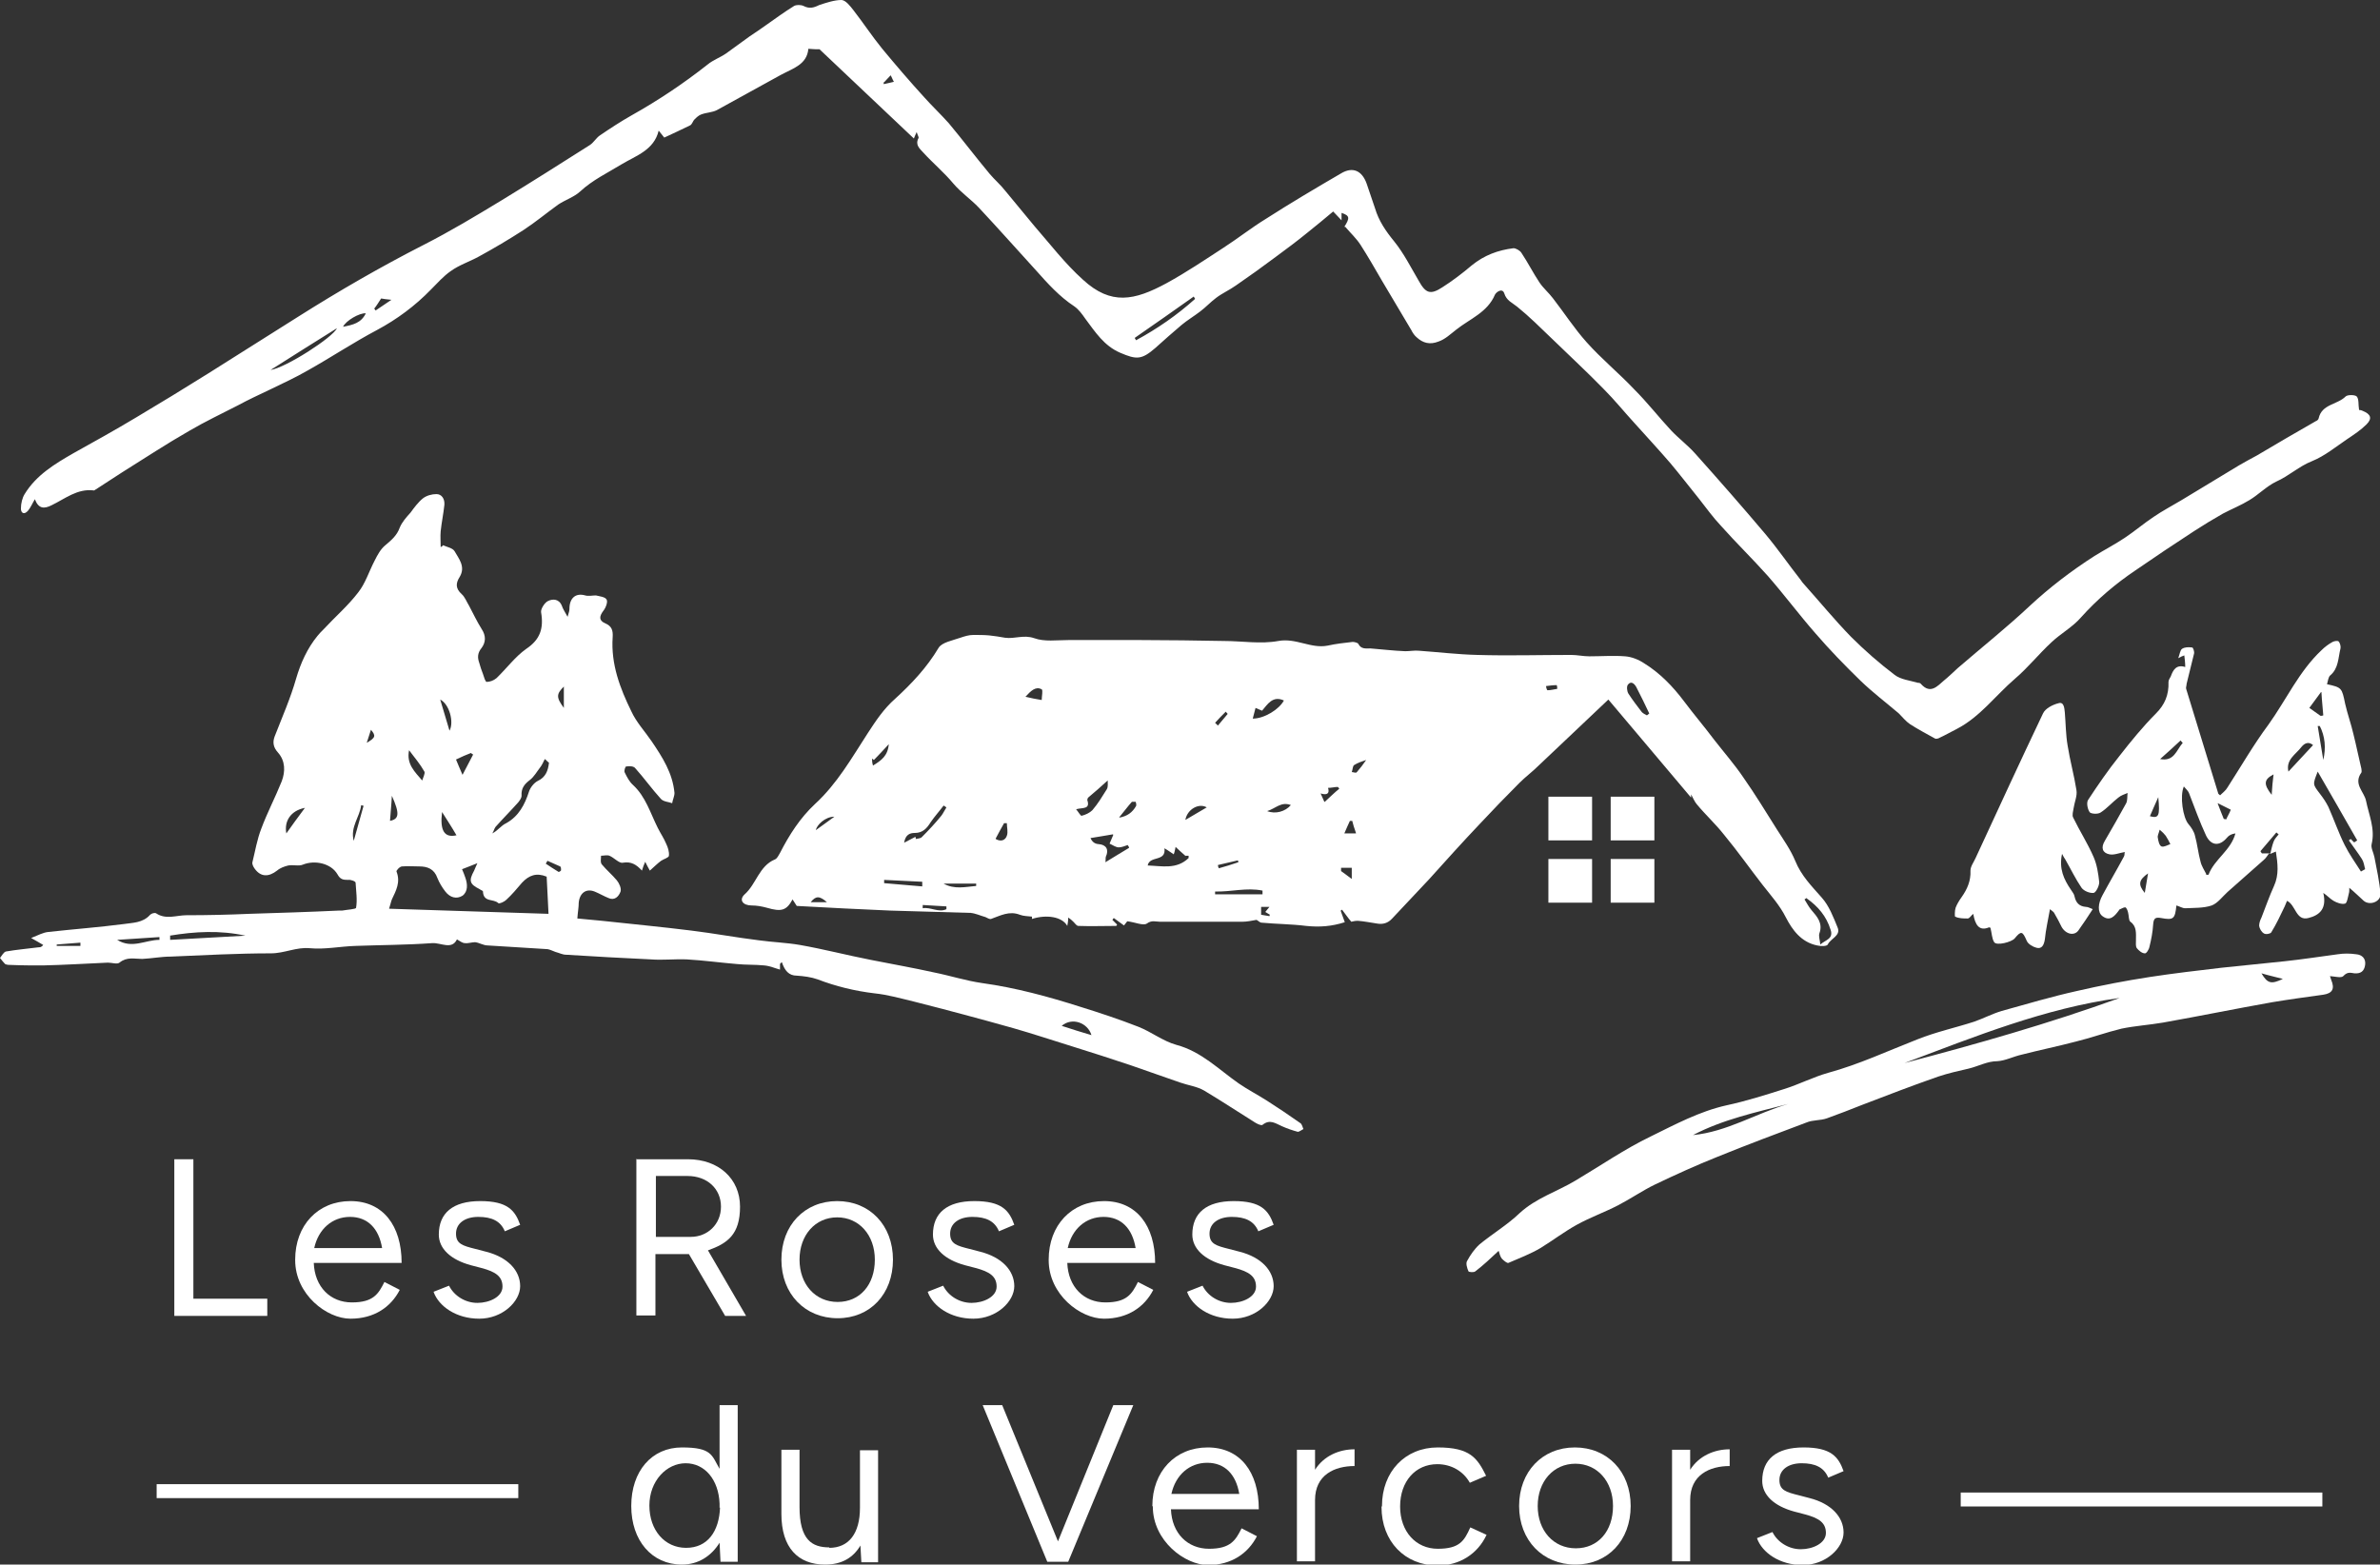 <svg xmlns="http://www.w3.org/2000/svg" id="Calque_1" data-name="Calque 1" viewBox="0 0 512 336.6"><rect x="0" y="0" width="512" height="336.6" fill="#333333" stroke="none"/><defs><style>      .cls-1 {        fill: #fff;        stroke-width: 0px;      }    </style></defs><path class="cls-1" d="M363.8,171.6c-5.9-7-11.7-13.9-17.8-21.1-5.1,4.8-10,9.5-15,14.2-1.3,1.3-2.8,2.4-4.1,3.7-2.9,2.9-5.8,5.9-8.6,8.9-3.7,3.9-7.3,7.9-10.9,11.9-2.6,2.8-5.3,5.6-7.9,8.4-.9,1-2,1.3-3.2,1.1-1.4-.2-2.8-.5-4.2-.6-.5,0-1,.1-1.4.2-.7-.8-1.3-1.7-2-2.6,0,0-.2.2-.3.2.3.8.6,1.7.9,2.5-2.8.9-5.4,1.1-8.3.8-3.2-.4-6.4-.4-9.6-.7-.4,0-.8-.5-1.1-.6-1.1.2-2.1.4-3,.4-5.9,0-11.9,0-17.8,0-.9,0-1.7-.4-2.8.4-.8.5-2.5-.3-4.2-.5,0,0-.3.4-.7.9-.8-.6-1.5-1.1-2.2-1.6-.1.1-.2.3-.3.4.3.3.7.7,1,1,0,.2-.2.3-.2.3-2.7,0-5.4.1-8.1,0-.4,0-.7-.5-1-.8-.3-.3-.6-.6-1.2-1,0,.8-.1,1.2-.2,1.8-1.1-2-4.5-2.5-7.6-1.5,0-.2,0-.3,0-.5-.9-.1-1.8-.1-2.6-.4-2.3-.9-4.2.2-6.2.9-.3.1-.8-.2-1.2-.4-1.1-.3-2.1-.8-3.2-.9-5.8-.2-11.5-.3-17.3-.5-6.6-.3-13.3-.6-20.1-1-.2-.3-.5-.8-.9-1.4-1.3,2.4-2.4,2.7-5.5,1.8-1.1-.3-2.2-.5-3.3-.5-1.9,0-2.8-1.2-1.5-2.4,2.5-2.2,3.1-6.1,6.5-7.5.5-.2.8-.9,1.1-1.4,2-3.9,4.3-7.5,7.5-10.5,4.8-4.4,7.9-9.9,11.4-15.3,1.7-2.6,3.4-5.2,5.9-7.4,3.5-3.2,6.8-6.7,9.3-10.9.7-1.2,3-1.6,4.7-2.2.9-.3,1.8-.6,2.8-.6,1.1,0,2.3,0,3.4.1,1.1.1,2.2.3,3.4.5,2.1.3,4-.7,6.3.1,2.2.8,4.8.4,7.3.4,5.2,0,10.4,0,15.7,0,5.9,0,11.9.1,17.8.2,3.9,0,7.9.7,11.7,0,3.8-.7,7,1.7,10.6,1,1.8-.4,3.6-.6,5.4-.8.4,0,1.1.2,1.2.4.6,1.2,1.6,1,2.6,1,2.5.2,5,.5,7.5.6,1,0,2-.2,3-.1,4.2.3,8.3.8,12.5.9,6.7.2,13.4,0,20.2,0,1.3,0,2.6.3,3.9.3,2.6,0,5.2-.2,7.7,0,1.4.1,2.9.7,4.1,1.5,3.4,2.1,6.2,5,8.6,8.2,2.1,2.8,4.4,5.5,6.5,8.3,2.1,2.7,4.3,5.2,6.2,8,2.6,3.7,4.9,7.5,7.3,11.3,1.4,2.2,2.9,4.3,3.9,6.7,1.3,3.2,3.5,5.4,5.7,7.9,1.6,1.8,2.5,4.2,3.4,6.4.8,1.8-1.5,2.4-2.1,3.7-.2.4-1.5.4-2.3.2-3.4-.7-5.3-3.3-6.7-6-1.3-2.6-3.2-4.7-5-7-2.8-3.6-5.4-7.3-8.3-10.8-1.8-2.3-4-4.3-5.9-6.6-.5-.6-.8-1.4-1.2-2.1ZM255.1,184.2c-1-.9-1.6-1.4-2.2-2-.1.5-.2,1.1-.4,1.6-.5-.3-1.1-.8-2-1.3.4,3-3.2,1.5-3.6,3.7,3.1.1,6.2.9,8.8-1.6,0,0,0-.2,0-.5-.5,0-.9,0-.8,0ZM388.7,193.2c-.2.1-.4.2-.5.3.5.8.9,1.6,1.5,2.3,1.2,1.4,2.5,2.8,1.7,5-.2.6.1,1.4.2,2.4,1.1-1,2.9-1.2,2.2-3.2-.9-2.9-2.7-5-5.1-6.7ZM239.4,179.5c-1.6.3-3.1.5-4.8.8q.5,1.2,1.7,1.3c1.7.1,2.3,1.2,1.6,2.7-.1.3,0,.6-.1,1.2,1.9-1.2,3.5-2.1,5.1-3.1,0-.2-.2-.4-.3-.6-.6.2-1.3.5-1.9.5-.7,0-1.3-.5-2-.8.2-.5.4-.9.8-1.9ZM231.5,174.1c.5.6,1,1.5,1.2,1.4.8-.2,1.7-.6,2.3-1.2,1.2-1.4,2.1-2.9,3.1-4.5.3-.5.2-1.2.2-1.9-1.5,1.4-2.8,2.5-4.1,3.6-.2.1-.3.5-.3.6.7,2.1-1,1.6-2.4,2ZM354.3,153.9l.5-.4c-.9-1.9-1.8-3.8-2.8-5.7-.4-.7-1.1-1.4-1.8-.5-.3.4-.2,1.4.1,1.9.9,1.4,1.9,2.7,2.9,4,.3.3.7.5,1.1.7ZM270.1,152.3c-.2.8-.4,1.6-.6,2.3,2.5,0,5.7-2,6.7-3.9-2.4-1.1-3.5.8-4.7,2.2-.5-.2-.9-.4-1.4-.6ZM197,180.1c0,.1,0,.3,0,.4.4-.1,1-.1,1.3-.4,1.5-1.5,2.9-3,4.2-4.6.4-.5.7-1.2,1.1-1.8-.2-.1-.4-.3-.6-.4-.9,1.2-1.9,2.3-2.8,3.6-.8,1.3-1.7,2.3-3.4,2.3-1,0-2,.3-2.3,2.1,1-.5,1.7-.9,2.3-1.2ZM271.6,192.4c0-.3,0-.5,0-.8-3.4-.7-6.8.3-10.2.2,0,.2,0,.4,0,.6h10.2ZM198.4,190.6c0-.3,0-.6,0-.9-2.7-.1-5.5-.3-8.2-.4,0,.2,0,.4,0,.7,2.7.2,5.5.5,8.2.7ZM220.6,149.9c1.3.3,2.2.5,3.5.7,0-.8.3-2.1,0-2.3-1.3-.7-2.3.3-3.5,1.6ZM210,190.6v-.5h-7c2.3,1.3,4.7.7,7,.5ZM255,176.4c1.7-1,3.1-1.8,4.6-2.7-1.7-1-4.2.4-4.6,2.7ZM277.7,173.2c-2.1-.8-3.2.7-5.1,1.3,1.8.7,3.9.1,5.1-1.3ZM214.2,180.5c1.2.7,2.1.2,2.4-.7.3-.8,0-1.8,0-2.7-.2,0-.4,0-.6,0-.6,1.1-1.2,2.1-1.8,3.3ZM175.5,178.6c.9-.6,2.3-1.7,4-2.9-2,0-3.8,1.8-4,2.9ZM187.8,164.7c1.8-1.1,3.2-2.1,3.4-4.6-1.3,1.4-2.2,2.4-3.2,3.4-.1-.1-.3-.2-.4-.3,0,.4,0,.8.2,1.5ZM285,172.5c1.2-1.1,2.1-2,3.1-2.8,0-.1-.2-.3-.3-.4-.7,0-1.3.2-2.1.2.4,1.3-.3,1.6-1.6,1.2.3.7.5,1.1.8,1.8ZM291.7,179.2c-.2-.7-.4-1.1-.5-1.5-.1-.4-.2-.8-.3-1.1-.2,0-.4,0-.5,0-.4.8-.7,1.6-1.2,2.7h2.5ZM240.8,175.9c1.7-.3,2.8-1.1,3.6-2.5.1-.2,0-.7-.1-.9,0,0-.6,0-.8,0-.9,1-1.7,2.1-2.7,3.3ZM288.5,186.8c0,.2,0,.4,0,.6.6.4,1.2.9,2.3,1.7v-2.4c-.8,0-1.5,0-2.3,0ZM293.9,163.5c-.9.3-1.8.6-2.6,1.1-.3.2-.3,1-.5,1.5.4,0,.9.3,1.1,0,.7-.8,1.4-1.7,2-2.6ZM198.5,194.7c0,.2,0,.5,0,.7,1.7-.3,3.4,1,5.1.2v-.6c-1.7-.1-3.4-.2-5.1-.3ZM177.9,194.1c-1.6-1.4-2.4-1.4-3.5,0h3.5ZM266.4,185.6c0-.2,0-.3-.1-.5-1.4.3-2.9.7-4.3,1,0,.2.1.5.2.7,1.4-.4,2.8-.8,4.2-1.3ZM264.1,153.6c-.1-.2-.3-.3-.4-.5-.8.8-1.6,1.6-2.3,2.4.2.2.4.4.6.6.7-.8,1.4-1.7,2.1-2.5ZM271.3,196.8c.7.1,1.3.2,1.8.3,0,0,0-.2.1-.3-.3-.2-.7-.4-1-.6.3-.4.5-.6.9-1.1h-1.8v1.6ZM335,148.2c0-.3,0-.5-.1-.8-.8,0-1.5.1-2.3.2,0,.3.2.9.3.9.7,0,1.4-.2,2.1-.3Z"></path><path class="cls-1" d="M289.2,48.8c1.2-1.9,1.2-2.4-.6-3v1.6c-.6-.6-1-1.1-1.8-1.9-1.8,1.5-3.7,3.1-5.6,4.6-2.2,1.8-4.5,3.5-6.8,5.2-2.8,2.1-5.6,4.1-8.5,6.1-1.4,1-3,1.7-4.3,2.7-1.2.9-2.2,2-3.4,2.9-1.3,1-2.8,1.9-4,2.9-1.9,1.6-3.8,3.3-5.7,5-2.9,2.5-4,2.5-7.5,1-3.5-1.5-5.4-4.5-7.5-7.3-.7-1-1.4-2-2.4-2.7-3.2-2.1-5.7-4.9-8.2-7.7-4.1-4.5-8.1-9-12.3-13.5-1.7-1.8-3.9-3.3-5.5-5.2-2-2.4-4.4-4.4-6.5-6.7-.7-.8-1.8-1.6-1-3.1.1-.2-.2-.6-.4-1.3-.3.7-.5,1.1-.6,1.4-6.8-6.4-13.5-12.8-20.3-19.2-.6,0-1.4,0-2.4-.1-.3,3.4-3.3,4.2-5.9,5.6-4.6,2.5-9.2,5.1-13.8,7.6-1,.5-2.2.5-3.3.9-.6.2-1.1.7-1.5,1.1-.4.4-.5,1.1-1,1.3-1.8.9-3.6,1.7-5.5,2.6-.4-.5-.7-.9-1.2-1.5-1,4.2-4.9,5.4-7.9,7.2-3.1,1.9-6.3,3.4-9,5.9-1.3,1.2-3.2,1.8-4.7,2.8-2.5,1.8-4.9,3.8-7.5,5.5-3.1,2-6.3,3.9-9.6,5.7-2,1.1-4.2,1.8-6,3.1-1.6,1.1-2.9,2.6-4.3,4-3.4,3.5-7.3,6.4-11.6,8.7-5.1,2.7-9.9,5.9-14.9,8.7-2.6,1.5-5.4,2.8-8.1,4.1-2.3,1.1-4.7,2.2-6.9,3.4-3.5,1.8-7.1,3.5-10.5,5.5-4.9,2.8-9.6,5.9-14.4,8.9-1.9,1.2-3.8,2.5-5.7,3.7-.1,0-.3.3-.5.2-3.5-.4-6.1,1.8-9,3.2-1.6.8-2.8.8-3.6-1.3-.6,1-.9,1.8-1.5,2.5-.8.9-1.5.5-1.5-.5,0-1.1.3-2.3.8-3.1,2.5-4.1,6.5-6.5,10.5-8.8,4.5-2.5,9-5,13.5-7.7,5.2-3.1,10.3-6.2,15.4-9.4,6.5-4.1,13-8.2,19.5-12.3,8.7-5.5,17.7-10.7,26.9-15.4,5.7-2.9,11.2-6.2,16.8-9.6,6.4-3.9,12.7-7.9,19-11.9.8-.5,1.4-1.6,2.2-2.1,2.2-1.5,4.5-3,6.8-4.3,5.7-3.2,11.1-6.8,16.3-10.9,1.2-1,2.7-1.5,4-2.4,1.7-1.2,3.4-2.5,5.1-3.7,1.2-.8,2.4-1.6,3.5-2.4,2-1.4,3.9-2.8,6-4.1.5-.3,1.5-.3,2.1,0,1.2.6,2.1.4,3.3-.2C177.7.6,179.5,0,181,0c.9,0,1.9,1.3,2.6,2.2,2.1,2.7,4,5.6,6.2,8.3,2.9,3.5,5.9,7,9,10.4,1.7,1.9,3.6,3.7,5.3,5.6,3,3.6,5.8,7.3,8.8,10.9,1.1,1.3,2.4,2.4,3.4,3.7,2.1,2.5,4.1,5,6.2,7.5,3.4,3.9,6.6,8.1,10.5,11.6,6,5.5,11,4.5,18,.7,4.2-2.3,8.2-5,12.2-7.6,3.1-2,6-4.3,9.1-6.2,5.3-3.4,10.7-6.6,16.2-9.8,2.5-1.5,4.5-.6,5.5,2.2.6,1.8,1.2,3.5,1.8,5.3.8,2.7,2.3,4.9,4.1,7.1,2.1,2.6,3.6,5.6,5.3,8.5,1.5,2.7,2.5,3.1,5.1,1.4,2.2-1.4,4.3-3,6.3-4.7,2.7-2.2,5.7-3.3,9-3.7.5,0,1.4.5,1.7,1,1.4,2.1,2.5,4.3,3.9,6.4.8,1.2,2,2.2,2.9,3.4,2.4,3.1,4.6,6.5,7.2,9.4,3.2,3.6,7,6.7,10.3,10.2,2.8,2.8,5.2,5.9,7.9,8.8,1.6,1.7,3.6,3.2,5.2,5,5.1,5.7,10.1,11.4,15,17.2,2.7,3.2,5.1,6.7,7.7,10,.2.3.4.6.7.9,3.4,3.8,6.6,7.7,10.1,11.3,2.9,2.9,6.1,5.7,9.4,8.2,1.3,1,3.3,1.2,5,1.7.2,0,.5,0,.7.3,2,2.2,3.5.4,4.9-.8,1-.8,2-1.8,3-2.7,5.1-4.4,10.5-8.7,15.4-13.3,4.3-4,9-7.6,14-10.8,2.1-1.3,4.4-2.5,6.5-3.9,2.1-1.4,4.1-3.1,6.2-4.5,1.9-1.3,4-2.4,6-3.6,4.1-2.5,8.3-5,12.4-7.5,1.2-.7,2.5-1.4,3.8-2.1,4.2-2.5,8.5-5,12.7-7.4.3-.1.6-.4.6-.6.7-3.1,4-2.9,5.8-4.7.4-.4,2-.4,2.4,0,.5.6.3,1.7.5,2.9,0,0,.4,0,.8.2,1.7.7,2.1,1.6.8,2.9-1.2,1.2-2.7,2.2-4.2,3.2-2.5,1.7-4.8,3.6-7.5,4.7-2.8,1.1-5,3.2-7.7,4.4-2.1,1-3.8,2.8-5.8,4-1.8,1.1-3.8,1.9-5.7,2.9-2.1,1.2-4.1,2.4-6.1,3.7-4.3,2.8-8.5,5.6-12.7,8.5-4.3,2.9-8.2,6.2-11.7,10.1-1.8,2.1-4.4,3.5-6.4,5.4-2.7,2.5-5,5.4-7.8,7.8-4.2,3.6-7.5,8.2-12.5,10.8-1.2.6-2.4,1.3-3.7,1.9-.3.2-.8.3-1,.2-1.8-1-3.7-2-5.4-3.1-.9-.6-1.6-1.5-2.4-2.3-2.7-2.3-5.6-4.5-8.2-7-3.4-3.3-6.7-6.7-9.8-10.3-3.5-4-6.7-8.3-10.2-12.3-3.3-3.7-6.8-7.1-10.1-10.8-1.7-1.8-3.2-3.9-4.7-5.8-2.1-2.6-4.1-5.2-6.2-7.7-2.5-2.9-5.1-5.7-7.7-8.6-2.2-2.4-4.3-5-6.6-7.3-3.6-3.7-7.4-7.2-11.1-10.8-2.5-2.4-4.9-4.8-7.5-6.9-1.1-.9-2.3-1.3-2.8-2.9-.4-1.2-1.7-.3-2,.3-1.6,3.8-5.4,5.2-8.3,7.5-1.3,1-2.4,2.1-3.9,2.6-1.8.7-3.3.3-4.6-.9-.5-.4-.9-1-1.2-1.6-2.1-3.5-4.2-7.1-6.3-10.6-1.5-2.6-3-5.2-4.6-7.7-.9-1.4-2.1-2.5-3.3-3.9ZM244.1,72.7c.1.2.2.3.3.5,4.6-2.5,8.8-5.4,12.7-8.9-.1-.2-.2-.3-.3-.5-4.2,3-8.4,5.9-12.7,8.9ZM58.2,79.6c3.3-.5,13.4-7,14.3-9-4.6,2.9-9.3,5.8-14.3,9ZM73.8,70.3c2.1-.4,3.9-.8,4.9-2.9-1.4-.1-4.3,1.6-4.9,2.9ZM82,64.2c-.6.9-1,1.6-1.5,2.2.1.1.2.2.3.4,1-.7,2.1-1.4,3.4-2.3-1.1-.1-1.7-.2-2.3-.3ZM190.1,17.7v.4c.8-.2,1.5-.3,2.2-.5-.3-.5-.5-1.1-.7-1.4-.6.6-1,1.1-1.4,1.5Z"></path><g><path class="cls-1" d="M167.8,207.2c0,.5,0,1,0,1.4-1.1-.3-2.2-.8-3.4-.9-2-.2-4-.1-5.9-.3-3.6-.3-7.2-.8-10.8-1-2.6-.1-5.2.2-7.7,0-6.1-.3-12.1-.6-18.2-1-.8,0-1.5-.4-2.3-.6-.6-.2-1.1-.5-1.7-.6-4.3-.3-8.6-.5-12.9-.8-.9,0-1.8-.6-2.7-.7-.7,0-1.5.3-2.2.2-.5,0-1-.4-1.7-.8-1.1,2.3-3.4.7-5.3.8-5.5.4-11,.4-16.5.6-3.3.1-6.6.8-9.8.5-2.9-.3-5.5,1.1-8.4,1.1-7.2,0-14.4.4-21.6.7-2,0-4,.4-6.1.5-1.7,0-3.3-.5-4.9.8-.5.4-1.6,0-2.5,0-4.7.2-9.3.5-14,.6-2.2,0-4.5,0-6.7-.1-.5,0-1,0-1.4-.2C.8,207.1.4,206.6,0,206.1c.4-.5.8-1.3,1.3-1.4,2.3-.4,4.7-.6,7-.9.3,0,.6,0,1-.5-.7-.4-1.3-.8-2.6-1.5,1.5-.6,2.6-1.2,3.7-1.3,5.4-.6,10.8-1,16.2-1.7,1.9-.3,4.1-.2,5.7-2,.3-.3,1-.5,1.3-.3,2.1,1.4,4.4.4,6.5.4,4.5,0,9-.1,13.5-.3,6.4-.2,12.9-.4,19.3-.7.2,0,.5,0,.7,0,1.1-.2,3-.3,3-.6.3-1.7,0-3.6-.1-5.4,0-.3-1.1-.7-1.6-.6-1.1,0-1.7-.1-2.3-1.2-1.4-2.4-4.9-3.1-7.4-2.1-.9.4-2.1,0-3.2.2-.8.2-1.7.5-2.4,1.1-1.8,1.4-3.5,1.4-4.8-.4-.3-.4-.6-1-.5-1.4.6-2.4,1-4.9,1.9-7.2,1.3-3.5,3-6.7,4.4-10.2.8-2.1.8-4.4-.8-6.2-1-1.1-1.2-2.2-.7-3.5,1.6-4.1,3.4-8.2,4.6-12.4,1-3.4,2.4-6.5,4.6-9.2.4-.5.8-.9,1.3-1.4,2.5-2.7,5.3-5.1,7.5-8,1.5-1.9,2.3-4.5,3.5-6.8.6-1.2,1.3-2.5,2.3-3.3,1.3-1.1,2.5-2.1,3.1-3.8.5-1.2,1.4-2.2,2.3-3.2.8-1.1,1.7-2.3,2.7-3.1.8-.6,1.9-.9,2.9-.9,1.1,0,1.8,1,1.7,2.3-.2,1.9-.6,3.8-.8,5.7-.1,1.1,0,2.3,0,3.4.2-.1.4-.2.5-.4.9.4,2.1.6,2.5,1.3.9,1.6,2.4,3.3,1.1,5.5-.9,1.4-.9,2.5.4,3.7.7.6,1.1,1.7,1.6,2.5.9,1.7,1.7,3.4,2.7,5,1,1.5.9,2.9,0,4.1-.9,1.1-.9,2.1-.5,3.2.2.8.5,1.6.8,2.4.2.6.5,1.7.8,1.7.7,0,1.5-.3,2.1-.8,2.2-2.1,4-4.6,6.4-6.3,3-2,3.8-4.4,3.2-7.9-.1-.7.8-2.1,1.5-2.4,1-.5,2.4-.5,3,1.1.2.6.6,1.2,1.2,2.3.3-1,.4-1.3.4-1.7,0-2.3,1.3-3.5,3.4-2.9.7.2,1.5,0,2.3,0,.8.2,2,.3,2.3.9.3.5-.2,1.8-.7,2.4-.9,1.2-1,2.1.4,2.7,1.4.6,1.7,1.5,1.6,3-.4,5.8,1.6,11,4,15.9,1.1,2.4,2.9,4.3,4.4,6.5,2.3,3.4,4.5,6.8,4.9,11.1,0,.7-.4,1.5-.5,2.2-.8-.3-1.8-.3-2.4-.9-2-2.2-3.7-4.6-5.6-6.7-.4-.4-1.2-.4-1.9-.3-.2,0-.5,1-.3,1.3.5,1,1,2,1.8,2.7,2.7,2.5,3.7,6,5.3,9.2.6,1.2,1.3,2.2,1.8,3.4.4.8.7,1.8.6,2.6,0,.4-1.1.7-1.7,1.1-.8.6-1.5,1.3-2.4,2.1-.4-.7-.6-1.1-1-1.9-.3.7-.5,1.2-.7,1.9-1.2-1.3-2.3-2-4.1-1.7-.8.2-1.9-1.1-2.9-1.5-.5-.2-1.2,0-1.8,0,0,.6-.2,1.5.2,1.9,1,1.2,2.2,2.2,3.2,3.4.5.6,1,1.7.8,2.4-.4,1.1-1.3,2-2.6,1.4-1-.4-2-1-3-1.4-1.8-.7-3.2.3-3.4,2.4,0,1-.2,2-.3,3.4,1.8.2,3.5.3,5.3.5,6.4.7,12.8,1.3,19.2,2.1,4.9.6,9.7,1.5,14.6,2.1,2.9.4,5.9.5,8.8,1,5.1.9,10.1,2.2,15.2,3.2,4.5.9,9.1,1.7,13.6,2.7,3.5.7,6.9,1.8,10.4,2.3,7.2,1,14.2,2.9,21.1,5.1,4.2,1.3,8.4,2.7,12.5,4.3,2.8,1.1,5.3,3.1,8.2,3.9,5.3,1.4,9.1,5.3,13.4,8.3,1.9,1.3,4,2.4,5.9,3.6,2.5,1.6,4.9,3.2,7.3,4.9.4.2.5.9.7,1.3-.4.2-.9.6-1.2.6-1.1-.3-2.3-.7-3.4-1.2-1.4-.6-2.6-1.6-4.2-.3-.3.2-1.1-.2-1.6-.5-3.7-2.3-7.3-4.7-11-6.9-1.6-.9-3.4-1.1-5.1-1.7-3.5-1.2-7.1-2.5-10.6-3.7-4.2-1.4-8.5-2.8-12.7-4.1-4.2-1.3-8.4-2.7-12.6-3.9-7.1-2-14.2-3.9-21.3-5.7-2.9-.7-5.7-1.5-8.6-1.8-4.2-.5-8.3-1.5-12.2-3-1.4-.5-3-.7-4.5-.8-1.7,0-2.6-1.1-3.2-2.9-.1.1-.3.2-.4.4ZM117.6,188.6c-2.2-.9-3.8-.3-5.3,1.3-1.1,1.3-2.2,2.6-3.4,3.7-.4.4-1.5.9-1.7.7-1-1-3.2-.1-3.3-2.5,0-.2-.5-.3-.7-.5-2.2-1.1-2.4-1.8-1.2-4,.2-.4.3-.8.7-1.6-1.3.5-2.2.9-3.3,1.3.3.7.5,1.2.7,1.8.5,1.4.6,3-.6,3.9-1.3.8-2.7.4-3.7-.9-.7-.9-1.3-1.9-1.7-2.9-.7-2-2.2-2.5-3.9-2.5-1.2,0-2.5-.1-3.7,0-.5,0-1.3.9-1.2,1.1.9,2.3-.1,4.1-1,6-.2.5-.3,1.1-.6,2,11.5.4,22.8.7,34.3,1.1-.1-2.8-.3-5.4-.4-8ZM118,164c-.3-.2-.5-.5-.8-.7-.3.6-.6,1.3-1,1.8-.7.9-1.3,2-2.2,2.7-1.2.9-1.9,1.8-1.8,3.4,0,.5-.4,1-.7,1.4-1.6,1.8-3.3,3.5-4.9,5.3-.3.4-.4,1-.7,1.4,1.2-.6,1.9-1.7,3-2.2,2.7-1.5,4-4,4.9-6.8.3-.9,1.1-1.9,1.9-2.3,1.7-.8,2.2-2.2,2.4-3.9ZM36.6,201.3c0,.3,0,.6,0,.9,5.4-.3,10.8-.6,16.2-.9-5.5-1.2-10.9-.9-16.3,0ZM90.8,168c.2-.7.7-1.6.5-2-.9-1.6-2.1-3-3.3-4.6-.6,3,1.2,4.6,2.9,6.6ZM98.2,179.7c-1.1-1.9-2.1-3.4-3.1-5-.5,4,.5,5.6,3.1,5ZM234.8,222.7c-.8-2.7-4.2-3.9-6.4-2,2.2.7,4.3,1.4,6.4,2ZM25.2,202.2c3.2,2,6.1,0,9.1,0,0-.2,0-.4,0-.6-3,.2-6.1.4-9.1.6ZM61.6,179.3c1.2-1.7,2.5-3.5,4-5.5-3.1.6-4.5,2.9-4,5.5ZM101.7,162.3c-.1-.1-.3-.2-.4-.3-1,.4-2,.8-3.2,1.4.4,1,.8,1.9,1.4,3.3,1-1.9,1.6-3.1,2.3-4.4ZM96.7,157.2c1-1.8,0-5.7-2-6.7.7,2.4,1.3,4.4,2,6.7ZM84.3,171.2c-.1,2.1-.3,3.8-.4,5.4,2-.4,2.1-1.6.4-5.4ZM121.3,152.3v-4.6c-1.6,1.6-1.7,2.3,0,4.6ZM78.1,173.3c-.1,0-.3,0-.4-.1-.3,2.6-2.4,4.7-1.6,7.7.7-2.5,1.4-5,2.1-7.5ZM12.2,203.2c0,0,0,.2,0,.3h5.1c0-.2,0-.5,0-.7-1.7.1-3.4.3-5.1.4ZM117.7,185.3c-.1.2-.2.4-.3.5.9.6,1.8,1.2,2.8,1.8,0,0,.5-.2.5-.4,0-.3,0-.7-.2-.8-.9-.4-1.8-.8-2.7-1.2ZM78.9,159.8c1.9-1.1,2-1.5.9-2.8-.3,1-.6,1.9-.9,2.8Z"></path><path class="cls-1" d="M488.2,183.5c-.4.5-.7,1.1-1.2,1.5-2.6,2.3-5.2,4.6-7.8,6.9-1.1,1-2.1,2.4-3.4,2.9-1.8.6-3.8.5-5.7.6-.6,0-1.2-.4-1.9-.6-.3,2.9-.6,3.2-3.3,2.7-1.2-.2-1.6,0-1.7,1.4-.1,1.6-.4,3.2-.8,4.8-.1.6-.7,1.5-1,1.4-.6,0-1.3-.6-1.7-1.1-.3-.4-.2-1.1-.2-1.7,0-1.5.2-3-1.2-4-.4-.3-.3-1.3-.5-2-.1-.4-.3-1-.6-1.1-.4,0-.8.3-1.3.5,0,0,0,.1-.1.2-.9,1.2-1.9,2.4-3.5,1.2-1.1-.8-1-2.7,0-4.5,1.5-2.8,3.1-5.5,4.6-8.3.2-.3.1-.7.2-1-1.2.2-2.3.7-3.3.5-1.5-.3-1.9-1.4-1-2.9,1.6-2.7,3.1-5.4,4.6-8.1.3-.6.2-1.4.3-2.2-.7.3-1.4.5-2,1-1.3,1-2.4,2.3-3.8,3.2-.6.4-1.9.3-2.3,0-.5-.6-.8-2.1-.4-2.7,2.1-3.2,4.3-6.4,6.7-9.4,2.5-3.2,5.1-6.4,7.9-9.2,1.9-1.9,2.8-4,2.7-6.8,0-.4.3-.8.5-1.2.5-1.4,1.2-2.6,3.1-2,0-.9-.1-1.6-.2-2.5-.5.2-.8.3-1.3.6.3-.8.4-1.7.8-2,.6-.4,1.4-.4,2.2-.3.2,0,.5.9.4,1.3-.5,2.2-1.1,4.3-1.6,6.5,0,.4-.2.8-.1,1.1,2.3,7.5,4.6,15,6.9,22.5,0,.1.2.2.4.4.6-.6,1.2-1,1.6-1.7,2.9-4.5,5.6-9.2,8.8-13.5,3.8-5.3,6.6-11.5,11.4-16,.7-.7,1.5-1.3,2.4-1.8.4-.2,1.1-.3,1.3-.1.3.3.5,1.1.4,1.5-.5,2-.4,4.3-2.2,5.8-.4.3-.5,1.2-.7,1.9,3.2.7,3.2.8,3.9,4.2.5,2.2,1.3,4.4,1.8,6.6.6,2.4,1.1,4.9,1.7,7.4,0,.2.1.6,0,.8-1.8,2.5.6,4.1,1,6.1.6,3,2,6,1.2,9.3-.2.8.4,1.8.6,2.8.5,2.6,1.1,5.3,1.3,7.9.1,1.7-2.3,2.6-3.6,1.5-1-.9-1.9-1.8-3.1-2.8,0,.5,0,.9-.1,1.2-.2.8-.4,2.1-.8,2.2-.8.2-1.8-.2-2.5-.6-.7-.4-1.3-1.1-2.2-1.7.8,3.4-.8,4.8-3.2,5.4-2.7.7-2.7-2.8-4.6-3.7-.2.4-.3.8-.5,1.2-.9,1.9-1.8,3.8-2.9,5.6-.2.3-1.2.5-1.6.2-.5-.3-.9-1-1-1.6,0-.6.2-1.2.5-1.8.9-2.3,1.7-4.6,2.7-6.8,1.1-2.4.8-4.8.4-7.4-.4.2-.8.3-1.2.5.2-.9.4-1.8.7-2.6.2-.6.7-1.1,1.1-1.6-.2-.1-.3-.3-.5-.4-1.1,1.3-2.3,2.7-3.4,4,0,.2.2.3.3.5.6,0,1.2,0,1.9,0ZM474.6,188.2c.2,0,.4,0,.5,0,1.3-3.4,4.8-5.2,5.8-8.9-.8.1-1.4.4-1.8.9-1.6,1.9-3.4,1.8-4.5-.4-1.4-3-2.5-6.1-3.7-9.2-.2-.5-.7-.9-1.1-1.4-.9,2.1-.2,6.7,1,8.1.6.7,1.2,1.6,1.4,2.5.5,1.8.7,3.8,1.2,5.6.2.9.8,1.8,1.2,2.6ZM506.5,181.2l.6-.4c-2.8-4.9-5.6-9.8-8.5-14.8-1.1,2.8-1.1,2.7.5,4.8.7.9,1.3,1.8,1.8,2.8,1.2,2.7,2.2,5.6,3.5,8.2,1,2,2.3,3.8,3.5,5.7.3-.2.6-.3.9-.5-.2-.8-.3-1.6-.7-2.2-.9-1.4-1.9-2.7-2.8-4,.1-.1.3-.2.4-.3.2.2.5.5.7.7ZM492.3,166c1.8-1.9,3.5-3.8,5.3-5.7-.8-.7-1.7-.6-2.5.4-1.2,1.6-3.4,2.7-2.8,5.3ZM499.3,148.9c-1,1.4-1.8,2.4-2.5,3.4,1,.7,1.7,1.2,2.4,1.7.2,0,.4,0,.6-.1-.1-1.5-.3-3-.4-5ZM464.6,178.5c-.2.8-.5,1.3-.4,1.7.1.7.3,1.7.8,1.9.5.2,1.3-.3,1.9-.5-.3-.6-.6-1.2-1-1.8-.3-.4-.7-.8-1.3-1.3ZM499.1,156.2c-.2,0-.3,0-.5,0,.4,2.4.8,4.8,1.2,7.3.6-2.6.4-5.1-.8-7.4ZM469.6,159.9c-.2-.2-.3-.4-.5-.6-1.4,1.3-2.8,2.6-4.4,4,3,.6,3.5-1.9,4.8-3.4ZM489.1,166.6c-2.1,1.1-2.2,2.1-.4,4.4.1-1.6.2-2.9.4-4.4ZM477.1,172.9c.6,1.5.9,2.4,1.3,3.3.2,0,.3,0,.5.1.3-.7.7-1.3,1-2.1-1-.5-1.6-.8-2.8-1.4ZM461.4,192.1c.2-1.3.4-2.5.7-4.2-2,1.4-2.2,2.4-.7,4.2ZM464.3,171.5c-.7,1.6-1.3,2.9-1.8,4.1,1.9.5,2.2,0,1.8-4.1Z"></path><path class="cls-1" d="M501.1,209.6c.2.6.3.9.4,1.2.8,1.9.3,2.9-1.7,3.2-3.6.5-7.3,1-10.9,1.6-7.9,1.4-15.7,3-23.6,4.4-2.9.5-6,.7-8.9,1.3-3.3.8-6.6,2-9.9,2.8-3.8,1-7.7,1.8-11.6,2.8-1.8.4-3.5,1.3-5.2,1.4-2.2,0-4.1,1.1-6.2,1.6-2.2.5-4.4,1-6.5,1.7-5.5,1.9-10.9,4-16.4,6.1-2.5,1-5.1,2-7.6,2.9-1.4.5-3,.3-4.4.9-6.4,2.4-12.8,4.8-19.2,7.4-4.5,1.8-8.9,3.8-13.3,5.9-2.7,1.3-5.3,3.1-8,4.5-2.9,1.5-6,2.6-8.9,4.2-2.7,1.5-5.2,3.4-7.8,5-2.2,1.3-4.6,2.2-6.9,3.2-.3.1-1-.5-1.4-.9-.4-.5-.5-1.1-.7-1.7-1.7,1.6-3.3,3.1-5,4.4-.3.3-1.4.2-1.5,0-.3-.7-.6-1.7-.3-2.2.7-1.3,1.6-2.6,2.7-3.6,2.8-2.3,6-4.2,8.6-6.7,3.6-3.3,8-4.6,12-7,5.4-3.2,10.6-6.8,16.2-9.5,5.3-2.6,10.5-5.4,16.3-6.7,4.2-.9,8.3-2.2,12.4-3.5,3.2-1,6.3-2.6,9.5-3.5,6.6-1.8,12.8-4.7,19.2-7.2,4-1.6,8.2-2.5,12.2-3.8,2-.7,3.9-1.7,5.9-2.3,5.4-1.5,10.8-3.1,16.2-4.3,5.2-1.2,10.4-2.2,15.6-3,5.2-.8,10.4-1.4,15.5-2,4.5-.5,9.1-.9,13.6-1.4,3.8-.4,7.6-1,11.4-1.5,1.3-.2,2.6-.2,4,0,1.2.1,2.1.9,1.9,2.3-.2,1.4-1,1.9-2.3,1.8-.8-.1-1.5-.4-2.4.6-.5.5-1.9,0-3.2,0ZM409.7,228.7c15.6-4.1,31.1-8.5,46.3-14-16.1,2.2-31.1,8.3-46.3,14ZM384.7,237.5c-6.9,1.8-14,3.3-20.5,6.7,7.3-.7,13.6-4.7,20.5-6.7ZM486.5,209.4c1.3,2.2,2.1,2.4,4.6,1.2-1.5-.4-2.9-.7-4.6-1.2Z"></path><path class="cls-1" d="M427.9,199.5c-2.1.9-3-.5-3.4-2.9-.5.4-.8,1-1.2,1-.9,0-1.9,0-2.7-.4-.1,0-.1-1.3.1-1.9.3-.8.8-1.6,1.3-2.3,1.2-1.7,2-3.5,1.9-5.7,0-.9.7-1.8,1.1-2.7,4.8-10.4,9.6-20.8,14.5-31.1.5-1.1,2.1-1.9,3.3-2.2,1.2-.4,1.3,1,1.4,2,.2,2.4.2,4.8.6,7.1.5,3.2,1.4,6.4,1.9,9.6.2,1.2-.4,2.5-.6,3.8-.1.7-.4,1.6-.1,2.1,1.4,2.9,3.1,5.5,4.4,8.5.7,1.6,1,3.5,1.2,5.4,0,.8-.7,2.2-1.2,2.3-.8.1-2.1-.4-2.6-1.1-1.3-1.9-2.3-4-3.5-6.1-.2-.3-.4-.6-.7-1.2-.7,3.2.4,5.5,1.9,7.7.3.5.7.9.8,1.5.3,1.4,1.1,2.1,2.4,2.2.5,0,1,.3,1.5.5-1.1,1.7-2.1,3.2-3.1,4.6-.9,1.2-2.7.8-3.6-.8-.5-1-1-2-1.6-3-.1-.2-.4-.4-.9-.8-.4,2.3-.9,4.4-1.1,6.5-.2,1.3-.7,2.1-1.8,1.8-.8-.2-1.8-.8-2.1-1.5-.9-2.1-1.2-2.2-2.6-.5-.7.8-3.9,1.6-4.4.8-.5-.8-.5-1.9-.8-3.1Z"></path></g><g><path class="cls-1" d="M37.5,249.4h4.1v30h15.9v3.7h-20v-33.7Z"></path><path class="cls-1" d="M63.5,271c0-7.4,4.9-12.6,11.9-12.6s11,5.3,11,13.3h-18.9c.2,5.2,3.6,8.5,8.2,8.5s5.7-1.8,7-4.4l3.3,1.7c-1.9,3.7-5.5,6.2-10.6,6.2s-11.9-5.2-11.9-12.6ZM67.6,268.5h14.6c-.7-4.2-3.1-6.7-6.9-6.7s-6.8,2.6-7.7,6.7Z"></path><path class="cls-1" d="M93.3,277.9l3.3-1.3c1.1,2.2,3.5,3.7,6.1,3.7s5.4-1.3,5.4-3.5-1.5-3.2-4.5-4l-2.3-.6c-4.4-1.2-6.9-3.6-6.9-6.6,0-4.6,3-7.2,8.9-7.2s7.5,2,8.6,5.1l-3.3,1.4c-.9-2.2-2.8-3.1-5.7-3.1s-4.8,1.4-4.8,3.6,1.4,2.6,4.2,3.3l2.3.6c4.7,1.2,7.3,4.1,7.3,7.4s-3.8,7-8.8,7-8.7-2.7-9.8-5.7Z"></path><path class="cls-1" d="M137,249.4h11c6.6,0,11.2,4.2,11.2,10.2s-2.7,7.9-6.9,9.4l8.2,14.1h-4.5l-7.8-13.3c-.3,0-.5,0-.8,0h-6.4v13.2h-4.1v-33.7ZM141.1,253v13.1h7.5c3.6,0,6.5-2.7,6.5-6.5s-2.9-6.6-7.2-6.6h-6.8Z"></path><path class="cls-1" d="M168.1,271c0-7.4,5-12.6,12-12.6s12,5.2,12,12.6-4.9,12.6-11.9,12.6-12.1-5.2-12.1-12.6ZM188.2,271c0-5.3-3.4-9.1-8.1-9.1s-8.1,3.8-8.1,9.1,3.4,9.1,8.2,9.1,8-3.7,8-9.1Z"></path><path class="cls-1" d="M199.6,277.9l3.3-1.3c1.1,2.2,3.5,3.7,6.1,3.7s5.4-1.3,5.4-3.5-1.5-3.2-4.5-4l-2.3-.6c-4.4-1.2-6.9-3.6-6.9-6.6,0-4.6,3-7.2,8.9-7.2s7.5,2,8.6,5.1l-3.3,1.4c-.9-2.2-2.8-3.1-5.7-3.1s-4.8,1.4-4.8,3.6,1.4,2.6,4.2,3.3l2.3.6c4.7,1.2,7.3,4.1,7.3,7.4s-3.8,7-8.8,7-8.7-2.7-9.8-5.7Z"></path><path class="cls-1" d="M225.6,271c0-7.4,4.9-12.6,11.9-12.6s11,5.3,11,13.3h-18.9c.2,5.2,3.6,8.5,8.2,8.5s5.7-1.8,7-4.4l3.3,1.7c-1.9,3.7-5.5,6.2-10.6,6.2s-11.9-5.2-11.9-12.6ZM229.7,268.5h14.6c-.7-4.2-3.1-6.7-6.9-6.7s-6.8,2.6-7.7,6.7Z"></path><path class="cls-1" d="M255.4,277.9l3.3-1.3c1.1,2.2,3.5,3.7,6.1,3.7s5.4-1.3,5.4-3.5-1.5-3.2-4.5-4l-2.3-.6c-4.4-1.2-6.9-3.6-6.9-6.6,0-4.6,3-7.2,8.9-7.2s7.5,2,8.6,5.1l-3.3,1.4c-.9-2.2-2.8-3.1-5.7-3.1s-4.8,1.4-4.8,3.6,1.4,2.6,4.2,3.3l2.3.6c4.7,1.2,7.3,4.1,7.3,7.4s-3.8,7-8.8,7-8.7-2.7-9.8-5.7Z"></path></g><g><path class="cls-1" d="M135.8,324c0-7.5,4.4-12.6,10.9-12.6s6.4,1.7,8.1,4.6v-13.7h3.9v33.7h-3.7l-.2-4.1c-1.8,2.9-4.6,4.7-8.1,4.7-6.5,0-10.9-5.2-10.9-12.6ZM154.8,324.4v-.9c-.2-5.2-3.2-8.7-7.3-8.7s-7.8,3.8-7.8,9.1,3.3,9.1,7.9,9.1,7.1-3.5,7.3-8.7Z"></path><path class="cls-1" d="M178.4,333c4.2,0,6.6-3.1,6.6-8.6v-12.4h3.9v24.1h-3.6l-.2-3.6c-1.6,2.7-4.1,4.1-7.6,4.1-5.8,0-9.4-3.6-9.4-10.9v-13.8h3.9v12.3c0,7.1,2.7,8.7,6.4,8.7Z"></path><path class="cls-1" d="M211.4,302.3h4.2l12,29.3,11.9-29.3h4.3l-14,33.7h-4.5l-13.9-33.7Z"></path><path class="cls-1" d="M247.9,324c0-7.4,4.9-12.6,11.9-12.6s11,5.3,11,13.3h-18.9c.2,5.2,3.6,8.5,8.2,8.5s5.7-1.8,7-4.4l3.3,1.7c-1.9,3.7-5.5,6.2-10.5,6.2s-11.9-5.2-11.9-12.6ZM252,321.4h14.6c-.7-4.2-3.1-6.7-6.9-6.7s-6.8,2.6-7.7,6.7Z"></path><path class="cls-1" d="M279,311.9h3.9v4.3c1.9-3,5.2-4.4,8.5-4.4v3.6c-4.3,0-8.5,1.9-8.5,7.3v13.2h-3.9v-24.1Z"></path><path class="cls-1" d="M297.3,324c0-7.4,5-12.6,12-12.6s8.5,2.3,10.4,6.1l-3.5,1.5c-1.4-2.5-4-4-7-4-4.7,0-8,3.7-8,9.1s3.4,9.1,8.1,9.1,5.7-1.7,7-4.6l3.5,1.6c-1.9,4.1-5.8,6.6-10.5,6.6-7.1,0-12.1-5.2-12.1-12.6Z"></path><path class="cls-1" d="M326.8,324c0-7.4,5-12.6,12-12.6s12,5.2,12,12.6-4.9,12.6-11.9,12.6-12.1-5.2-12.1-12.6ZM347,324c0-5.3-3.4-9.1-8.1-9.1s-8.1,3.8-8.1,9.1,3.4,9.1,8.2,9.1,8-3.7,8-9.1Z"></path><path class="cls-1" d="M359.7,311.9h3.9v4.3c1.9-3,5.2-4.4,8.5-4.4v3.6c-4.3,0-8.5,1.9-8.5,7.3v13.2h-3.9v-24.1Z"></path><path class="cls-1" d="M378,330.9l3.3-1.3c1.1,2.2,3.5,3.7,6.1,3.7s5.4-1.3,5.4-3.5-1.5-3.2-4.5-4l-2.3-.6c-4.4-1.2-6.9-3.6-6.9-6.6,0-4.6,3-7.2,8.9-7.2s7.5,2,8.6,5.1l-3.3,1.4c-.9-2.2-2.8-3.1-5.7-3.1s-4.8,1.4-4.8,3.6,1.4,2.6,4.2,3.3l2.3.6c4.7,1.2,7.3,4.1,7.3,7.4s-3.8,7-8.8,7-8.7-2.7-9.8-5.7Z"></path></g><rect class="cls-1" x="33.7" y="319.3" width="77.8" height="3"></rect><rect class="cls-1" x="421.8" y="321.1" width="77.8" height="3"></rect><rect class="cls-1" x="333.1" y="171.4" width="9.4" height="9.4"></rect><rect class="cls-1" x="346.5" y="171.4" width="9.4" height="9.4"></rect><rect class="cls-1" x="346.5" y="184.8" width="9.4" height="9.4"></rect><rect class="cls-1" x="333.1" y="184.8" width="9.4" height="9.4"></rect></svg>